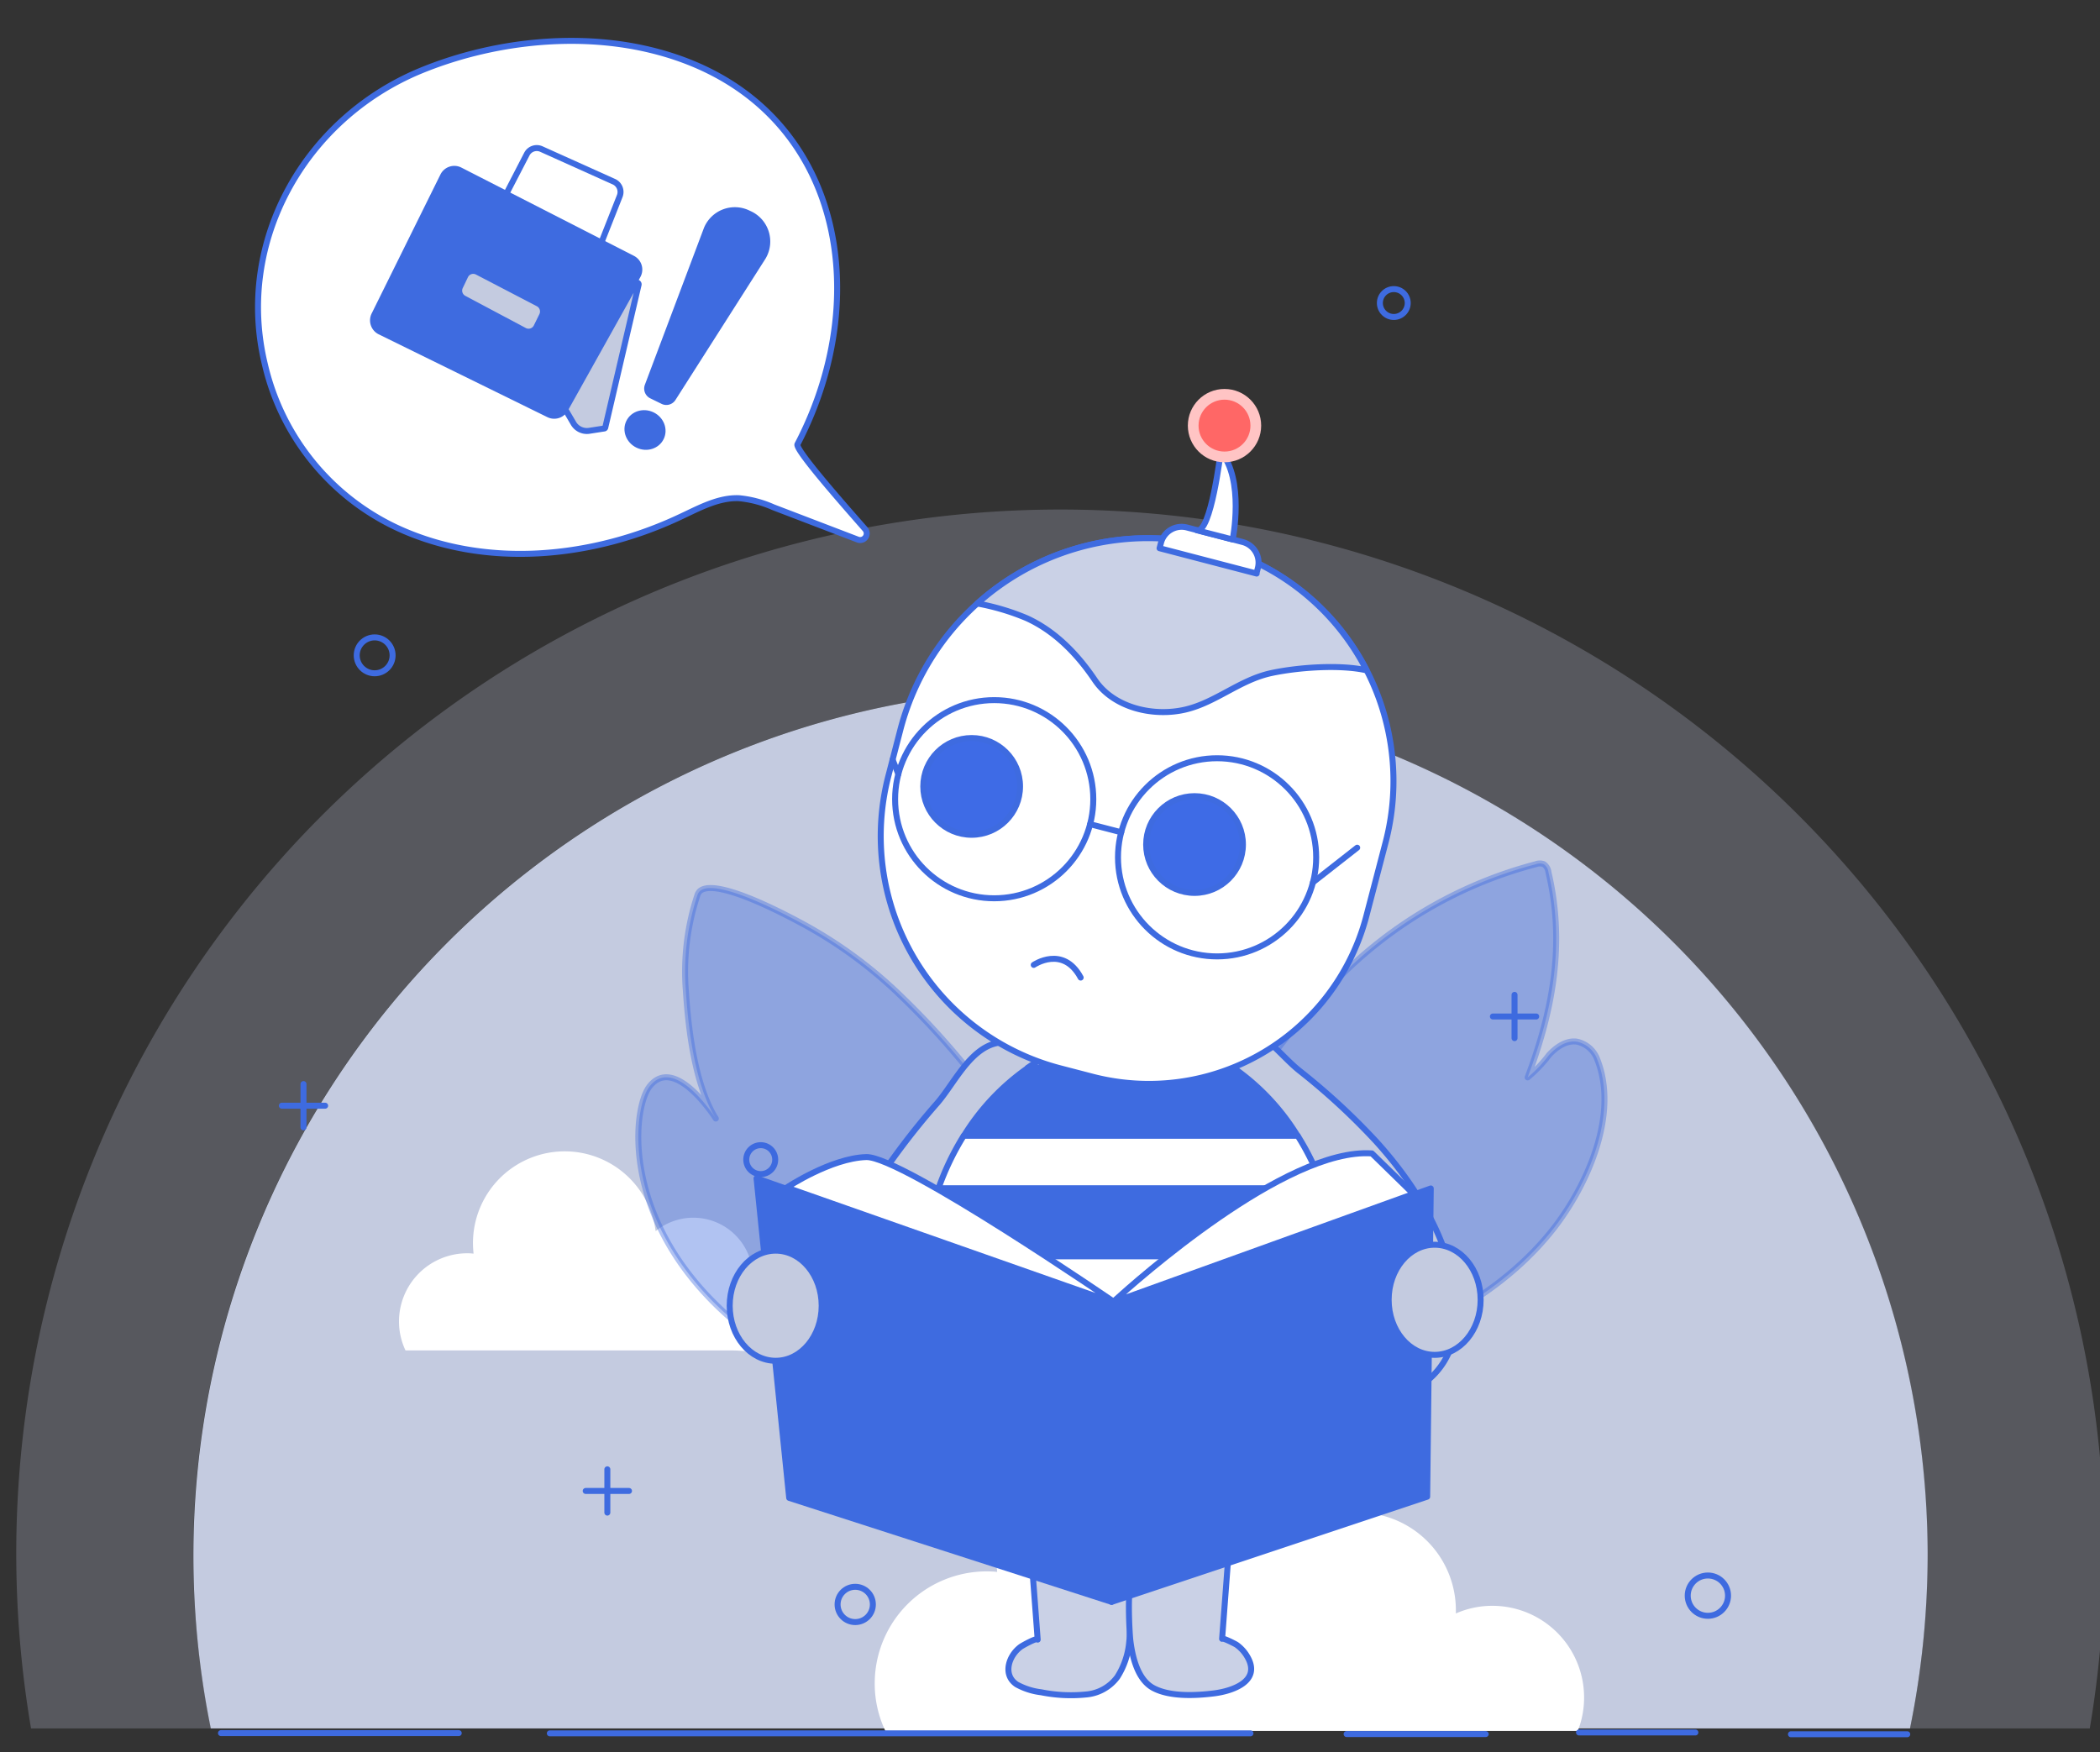 <svg id="Layer_1" data-name="Layer 1" xmlns="http://www.w3.org/2000/svg" viewBox="0 0 351.16 293.04"><rect x="0" y="0" width="351.16" height="293.04" fill="#333333" stroke="none"/><defs><style>.cls-1,.cls-2,.cls-6{fill:#c4cbe0;}.cls-1{opacity:0.25;}.cls-3,.cls-9{fill:#fff;}.cls-4{fill:none;}.cls-12,.cls-4,.cls-5,.cls-6,.cls-7,.cls-8,.cls-9{stroke:#3e6be0;stroke-linecap:round;stroke-linejoin:round;}.cls-5,.cls-8{fill:#3e6be0;}.cls-5{opacity:0.4;}.cls-7{fill:#cad1e6;}.cls-10{fill:#ffc4c4;}.cls-11{fill:#ff6766;}.cls-12{fill:#3e6be6;}</style></defs><path class="cls-1" d="M351.9,259.82a175.11,175.11,0,0,1-2.45,29.25H319.39A145,145,0,1,0,32.3,259.82a146,146,0,0,0,3,29.25H5.19A174.59,174.59,0,1,1,351.9,259.82Z"/><path class="cls-2" d="M322.34,259.82a146,146,0,0,1-2.95,29.25H35.25a145,145,0,1,1,287.09-29.25Z"/><path class="cls-3" d="M264.89,283.89a15.08,15.08,0,0,1-1.06,5.6H148.05a18.46,18.46,0,0,1-1.78-8A18.73,18.73,0,0,1,165,262.8a17,17,0,0,1,1.75.09,25.2,25.2,0,0,1,50-6.23,16.34,16.34,0,0,1,26.7,12.63c0,.18,0,.37,0,.55a15,15,0,0,1,6.11-1.28A15.33,15.33,0,0,1,264.89,283.89Z"/><path class="cls-3" d="M138.94,222.44c0,5.83-12.38,3.41-16.48,3.41H67.81A11.26,11.26,0,0,1,66.72,221,11.41,11.41,0,0,1,78.13,209.6a9.28,9.28,0,0,1,1.06.06,17.14,17.14,0,0,1-.1-1.76,15.34,15.34,0,0,1,30.55-2,9.95,9.95,0,0,1,16.25,7.69v.34a9.08,9.08,0,0,1,3.72-.78A9.33,9.33,0,0,1,138.94,222.44Z"/><circle class="cls-4" cx="143.01" cy="268.33" r="2.95"/><circle class="cls-4" cx="285.59" cy="266.86" r="3.37"/><circle class="cls-4" cx="127.21" cy="193.94" r="2.42"/><circle class="cls-4" cx="62.65" cy="109.6" r="3"/><circle class="cls-4" cx="85.61" cy="60.34" r="2"/><circle class="cls-4" cx="233.07" cy="50.68" r="2.33"/><circle class="cls-4" cx="180.91" cy="261.53" r="1.08"/><line class="cls-4" x1="36.95" y1="289.85" x2="76.71" y2="289.85"/><line class="cls-4" x1="91.94" y1="289.89" x2="209.1" y2="289.89"/><line class="cls-4" x1="225.18" y1="290.01" x2="248.44" y2="290.01"/><line class="cls-4" x1="264.04" y1="289.74" x2="283.5" y2="289.74"/><line class="cls-4" x1="299.48" y1="290.04" x2="318.93" y2="290.04"/><line class="cls-4" x1="97.94" y1="249.35" x2="105.18" y2="249.35"/><line class="cls-4" x1="101.56" y1="245.73" x2="101.56" y2="252.97"/><line class="cls-4" x1="47.13" y1="184.92" x2="54.37" y2="184.92"/><line class="cls-4" x1="50.75" y1="181.3" x2="50.75" y2="188.54"/><line class="cls-4" x1="249.64" y1="170" x2="256.88" y2="170"/><line class="cls-4" x1="253.26" y1="166.38" x2="253.26" y2="173.62"/><ellipse class="cls-4" cx="189.26" cy="215.22" rx="35.01" ry="42.42"/><path class="cls-5" d="M194,209.1a150.23,150.23,0,0,1,29.89-45.57,72.1,72.1,0,0,1,32.94-19,1.82,1.82,0,0,1,1.32,0,1.86,1.86,0,0,1,.78,1.34c2.82,11.94.75,23.07-3.48,34.32a22.38,22.38,0,0,0,3.58-3.76c1.21-1.31,2.88-2.47,4.65-2.22a4.67,4.67,0,0,1,3.45,3.07c3.6,9.22-1.78,21.07-7.39,28.24-8.12,10.35-20.31,16.79-32.54,21a134.86,134.86,0,0,1-14.09,3.91S183.23,237.09,194,209.1Z"/><path class="cls-5" d="M184.69,217.12c-7.79-18.38-19.44-36.48-33.81-50.32a74.48,74.48,0,0,0-16-11.94c-2.65-1.45-15.08-8.22-17.84-5.84a1.72,1.72,0,0,0-.46.81,40.68,40.68,0,0,0-1.88,16c.42,6.49,1.51,15.62,5,21.24,0,0-6.82-10.79-11.07-5.39s-6.82,44,55.91,57.9C164.54,239.54,196.05,246.63,184.69,217.12Z"/><path class="cls-6" d="M206.05,171.3a8.41,8.41,0,0,1,1.27.21c4.15,1.05,7,5.19,9.94,7.53a111.35,111.35,0,0,1,12.87,11.87c7.86,8.68,14.47,20.19,13.15,31.44a12.65,12.65,0,0,1-6.09,9.59,16.76,16.76,0,0,1-11.26,1.64c-5.67-1.08-10-3.74-9.84-8.76.32-7.69-.57-12.63-4.91-19.67-3.1-5-6.23-10.1-10.46-14.54-2.14-2.25-4.46-4.57-5.78-7.23a7.29,7.29,0,0,1-.25-6.63C196.35,173.54,201.75,170.92,206.05,171.3Z"/><path class="cls-6" d="M166.73,174.44a6.72,6.72,0,0,0-1.18.36c-3.84,1.59-6.24,6.69-8.83,9.69a122,122,0,0,0-11.27,15c-6.79,10.84-12.19,24.88-10.15,37.91.67,4.23,2.76,8.45,6.43,10.66a13,13,0,0,0,10.73.92c5.27-1.77,9.2-5.27,8.64-11.11-.84-9-.36-14.81,3.23-23.43,2.56-6.15,5.15-12.35,8.81-17.92,1.85-2.82,3.88-5.74,4.93-9a10.4,10.4,0,0,0-.24-7.76C176,176.2,170.75,173.61,166.73,174.44Z"/><path class="cls-7" d="M188.37,264.15c1.12.44.62,9.1.47,10.32a13.09,13.09,0,0,1-2,6,7.24,7.24,0,0,1-5.26,2.92,25.3,25.3,0,0,1-7.47-.37,11.27,11.27,0,0,1-4.1-1.31c-2.43-1.62-1.32-4.89.72-6.33.24-.17,2.76-1.59,2.79-1.17l-1.24-16.41Z"/><path class="cls-7" d="M189.48,264.06c-1.11.44-.61,9.1-.46,10.32.35,2.85,1.25,6.55,3.84,7.93,2.79,1.49,7.12,1.27,10.16.89s7.85-2,5.63-6a6.25,6.25,0,0,0-1.87-2.12c-.28-.19-2.39-1.25-2.42-1l1.24-16.41Z"/><path class="cls-8" d="M217,190H161.15a38.32,38.32,0,0,1,10.71-11.38h34.45A38.2,38.2,0,0,1,217,190Z"/><path class="cls-9" d="M206.31,178.57H171.86a29.81,29.81,0,0,1,34.45,0Z"/><path class="cls-8" d="M223.81,210.11H154.36a48.24,48.24,0,0,1,2.58-11.39h64.3A48.73,48.73,0,0,1,223.81,210.11Z"/><path class="cls-9" d="M221.24,198.72h-64.3a44.64,44.64,0,0,1,4.21-8.77H217A44.12,44.12,0,0,1,221.24,198.72Z"/><path class="cls-8" d="M223.94,219.49a50,50,0,0,1-2.21,11.38H156.45a48.93,48.93,0,0,1-2.21-11.38Z"/><path class="cls-9" d="M168.67,250h40.84a30.14,30.14,0,0,1-40.84,0Z"/><path class="cls-9" d="M221.73,230.87a46.39,46.39,0,0,1-3.27,7.7H159.71a46.36,46.36,0,0,1-3.26-7.7Z"/><path class="cls-9" d="M224.09,215.5c0,1.35-.05,2.67-.15,4h-69.7c-.11-1.32-.16-2.64-.16-4a50.25,50.25,0,0,1,.28-5.39h69.45A50.25,50.25,0,0,1,224.09,215.5Z"/><path class="cls-8" d="M218.46,238.57a40.23,40.23,0,0,1-9,11.39H168.67a40.26,40.26,0,0,1-9-11.39Z"/><polygon class="cls-8" points="126.51 197.06 185.88 217.96 239.25 198.76 238.65 250.31 185.88 267.9 131.97 250.51 126.51 197.06"/><ellipse class="cls-6" cx="239.9" cy="217.38" rx="7.69" ry="9.21"/><ellipse class="cls-6" cx="129.71" cy="218.37" rx="7.69" ry="9.21"/><path class="cls-9" d="M186.68,218s-35.92-24.67-41.83-24.49-13.3,5.1-13.3,5.1Z"/><path class="cls-9" d="M185.88,267.9s.14-50.07.42-50.32c3.54-3.23,28.76-25.7,43.11-24.68l6.94,6.78L186,217.83"/><path class="cls-9" d="M133.35,74.3c-.41.84,7,9.29,11.3,14.18a1.1,1.1,0,0,1-1.22,1.76L129.3,84.83a18.34,18.34,0,0,0-5.73-1.51c-3.37-.13-6.49,1.57-9.54,3-14.9,7.11-33,8.88-47.9,1.83A40.17,40.17,0,0,1,44.31,61c-5-20.48,6.58-41.13,26.06-49.18C82.1,7,96.14,5.36,108.54,8.3,140.24,15.82,146.89,48.4,133.35,74.3Z"/><path class="cls-8" d="M74.1,29.4,62.59,52.66a2.1,2.1,0,0,0,.95,2.8L91.76,69.32a2.09,2.09,0,0,0,2.75-.88l12.14-22.36a2.08,2.08,0,0,0-.88-2.85L76.92,28.47A2.09,2.09,0,0,0,74.1,29.4Z"/><path class="cls-6" d="M94.57,68.54l1.32,2.25a2.6,2.6,0,0,0,2.64,1.26l2.51-.39a.2.2,0,0,0,.17-.15l5.57-23.86a.29.29,0,0,0-.54-.21L94.57,68.34A.2.2,0,0,0,94.57,68.54Z"/><line class="cls-4" x1="68.15" y1="42.34" x2="99.28" y2="58.28"/><path class="cls-6" d="M76.91,48l.89-1.86a1.48,1.48,0,0,1,2-.68L90,50.77a1.5,1.5,0,0,1,.64,2l-.93,1.89a1.48,1.48,0,0,1-2,.65L77.56,49.91A1.49,1.49,0,0,1,76.91,48Z"/><path class="cls-4" d="M84.74,32.27l3.36-6.5a1.87,1.87,0,0,1,2.43-.84l12.11,5.45a1.88,1.88,0,0,1,1,2.39l-3,7.6"/><path class="cls-8" d="M125.22,35.72h0A5.08,5.08,0,0,1,127.58,43L112.51,66.65a1.31,1.31,0,0,1-1.69.43L109,66.19a1.32,1.32,0,0,1-.71-1.63l9.9-26.29A5.09,5.09,0,0,1,125.22,35.72Z"/><ellipse class="cls-8" cx="107.86" cy="71.92" rx="2.78" ry="2.97" transform="translate(-3.63 138.07) rotate(-64.38)"/><path class="cls-9" d="M177.27,178.66l5.34,1.39a37.59,37.59,0,0,0,45.88-26.89l3.21-12.28A40.58,40.58,0,0,0,201.14,91a41.43,41.43,0,0,0-4.87-.78A42.81,42.81,0,0,0,150.57,122l-2,7.71A40.14,40.14,0,0,0,177.27,178.66Z"/><path class="cls-7" d="M163.43,100.93a39.56,39.56,0,0,1,8.22,2.44c4.79,2.17,8.54,6.06,11.44,10.37,3.16,4.67,9.8,6.18,15.13,4.93,5.12-1.2,9.13-5,14.44-6.12,4.44-.94,11.44-1.45,15.85-.44,0-.09-.08-.18-.12-.27A40.45,40.45,0,0,0,201.14,91a41.43,41.43,0,0,0-4.87-.78A42.71,42.71,0,0,0,163.43,100.93Z"/><path class="cls-9" d="M194.22,89.38H211a0,0,0,0,1,0,0v.95a3.56,3.56,0,0,1-3.56,3.56h-9.62a3.56,3.56,0,0,1-3.56-3.56v-.95A0,0,0,0,1,194.22,89.38Z" transform="translate(375.51 231.43) rotate(-165.38)"/><path class="cls-9" d="M206.13,90.23s2-10-2-14.71c0,0-1.64,13.76-4,13.16Z"/><circle class="cls-10" cx="204.76" cy="71.18" r="6.13"/><circle class="cls-11" cx="204.76" cy="71.18" r="4.34"/><circle class="cls-12" cx="199.75" cy="141.24" r="8.09"/><circle class="cls-12" cx="162.48" cy="131.52" r="8.09"/><circle class="cls-4" cx="203.52" cy="143.38" r="16.57"/><circle class="cls-4" cx="166.25" cy="133.66" r="16.57"/><line class="cls-4" x1="187.49" y1="139.19" x2="182.29" y2="137.84"/><line class="cls-4" x1="219.56" y1="147.56" x2="226.95" y2="141.77"/><line class="cls-4" x1="150.22" y1="129.47" x2="149.26" y2="127.05"/><path class="cls-9" d="M172.86,161.37s4.9-3.36,7.85,2.12"/></svg>